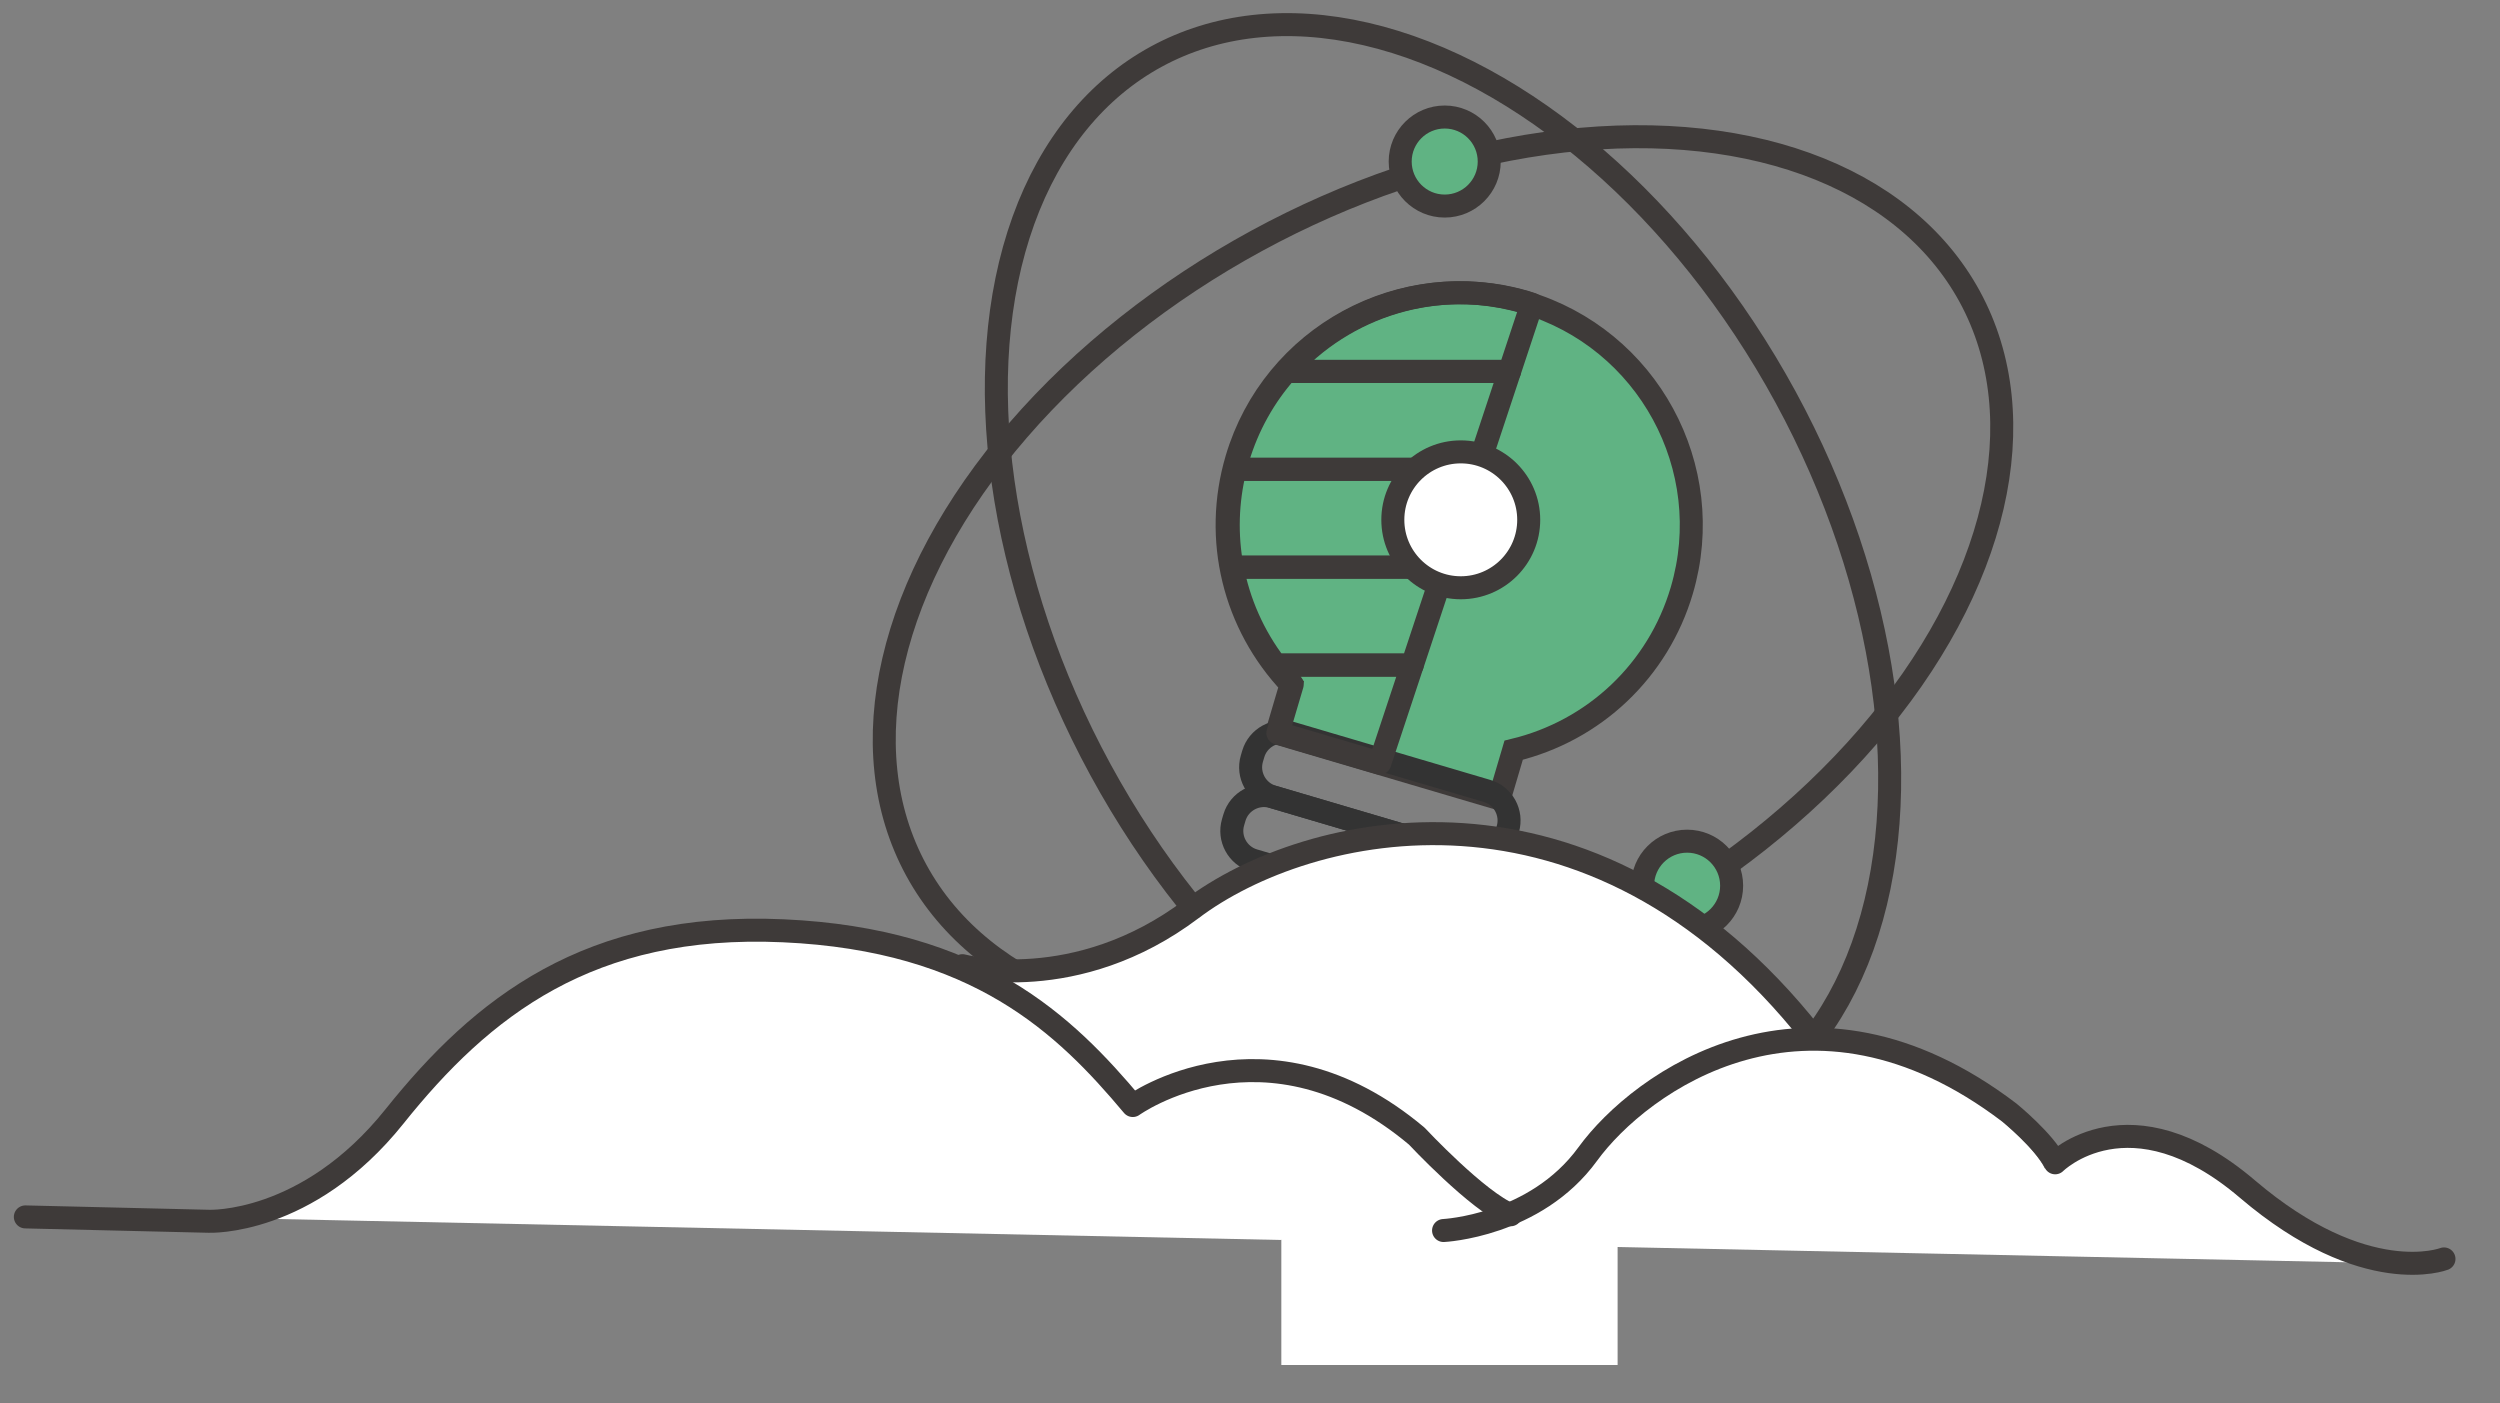 <?xml version="1.0" encoding="utf-8"?>
<!-- Generator: Adobe Illustrator 24.1.0, SVG Export Plug-In . SVG Version: 6.00 Build 0)  -->
<svg version="1.1" id="Layer_1" xmlns="http://www.w3.org/2000/svg" xmlns:xlink="http://www.w3.org/1999/xlink" x="0px" y="0px"
	 viewBox="0 0 652 366" style="enable-background:new 0 0 652 366;" xml:space="preserve">
<rect x="0" y="0" width="652" height="366" fill="#808080" stroke="none"/>
<style type="text/css">
	.st0{fill:none;stroke:#3E3A39;stroke-width:6;stroke-miterlimit:10;}
	.st1{fill:#60B383;stroke:#3E3A39;stroke-width:6;stroke-miterlimit:10;}
	.st2{fill:none;stroke:#333333;stroke-width:6;stroke-miterlimit:10;}
	.st3{fill:none;stroke:#3E3A39;stroke-width:6;stroke-linecap:round;stroke-linejoin:round;stroke-miterlimit:10;}
	.st4{fill:#FFFFFF;stroke:#3E3A39;stroke-width:6;stroke-miterlimit:10;}
	.st5{fill:#FFFFFF;}
</style>
<g id="XMLID_18_">
	<g id="XMLID_1359_">
		<g id="XMLID_1362_">
			
				<ellipse id="XMLID_1364_" transform="matrix(0.878 -0.478 0.478 0.878 -26.999 198.412)" class="st0" cx="376.48" cy="152.27" rx="101.73" ry="156.46"/>
			
				<ellipse id="XMLID_1363_" transform="matrix(0.878 -0.478 0.478 0.878 -26.999 198.412)" class="st0" cx="376.48" cy="152.27" rx="156.46" ry="101.73"/>
		</g>
		<circle id="XMLID_1361_" class="st1" cx="376.78" cy="42.13" r="11.61"/>
		<circle id="XMLID_1360_" class="st1" cx="440" cy="230.99" r="11.61"/>
	</g>
	<g id="XMLID_17_">
		<path id="XMLID_1534_" d="M395.11,228.99h-0.09c-2.58,0-4.66,2.09-4.66,4.66s2.09,4.66,4.66,4.66h0.09c2.58,0,4.66-2.09,4.66-4.66
			S397.68,228.99,395.11,228.99z"/>
		<path id="XMLID_1367_" class="st1" d="M397.71,78.83c-32-9.45-65.73,8.89-75.18,40.89c-6.16,20.86-0.73,43.1,14.19,58.79
			l-3.74,12.66l58.04,17.14l3.74-12.66c21.04-5.06,37.69-20.78,43.85-41.65C448.06,122.01,429.71,88.29,397.71,78.83z
			 M376.29,151.38c-8.01-2.37-12.59-10.78-10.22-18.79c2.37-8.01,10.78-12.59,18.79-10.22c8.01,2.37,12.59,10.78,10.22,18.79
			C392.71,149.17,384.3,153.75,376.29,151.38z"/>
		<path id="XMLID_1366_" class="st2" d="M382.92,222.88l-51.01-15.07c-4.23-1.25-6.67-5.73-5.42-9.96l0.36-1.22
			c1.25-4.23,5.73-6.67,9.96-5.42l51.01,15.07c4.23,1.25,6.67,5.73,5.42,9.96l-0.36,1.22C391.63,221.69,387.14,224.13,382.92,222.88
			z"/>
		<path id="XMLID_1365_" class="st2" d="M378.01,239.47L327,224.41c-4.23-1.25-6.67-5.73-5.42-9.96l0.36-1.22
			c1.25-4.23,5.73-6.67,9.96-5.42l51.01,15.07c4.23,1.25,6.67,5.73,5.42,9.96l-0.36,1.22C386.72,238.29,382.24,240.72,378.01,239.47
			z"/>
		<g id="XMLID_1353_">
			<path id="XMLID_1358_" class="st3" d="M399.51,79.32c-0.5-0.16-1-0.34-1.51-0.49c-23.26-6.87-47.42,0.96-62.52,18.03h58.22
				L399.51,79.32z"/>
			<path id="XMLID_1357_" class="st3" d="M335.48,96.86c-5.67,6.41-10.07,14.13-12.66,22.87c-0.26,0.89-0.49,1.78-0.71,2.67h54.38
				c2.73-0.83,5.72-0.9,8.66-0.03c0.03,0.01,0.06,0.02,0.09,0.03l8.46-25.53H335.48z"/>
			<path id="XMLID_1356_" class="st3" d="M337.01,178.51l-3.74,12.66l26.57,7.85l8.47-25.56h-35.61
				C334.04,175.2,335.47,176.9,337.01,178.51z"/>
			<path id="XMLID_1355_" class="st3" d="M321.35,147.92c1.71,9.19,5.56,17.93,11.36,25.53h35.61l7.41-22.37
				c-1.97-0.71-3.71-1.8-5.16-3.16H321.35z"/>
			<path id="XMLID_1354_" class="st3" d="M366.35,132.58c1.5-5.07,5.42-8.76,10.13-10.19h-54.38c-2.1,8.52-2.31,17.2-0.76,25.53
				h49.22C366.5,144.14,364.67,138.27,366.35,132.58z"/>
		</g>
		<circle id="XMLID_1352_" class="st4" cx="380.97" cy="135.57" r="17.72"/>
	</g>
</g>
<path id="XMLID_922_" class="st5" d="M614.51,329.25c-8.33-2.28-18.89-7.28-31.07-17.66c-30.76-26.21-50.13-6.84-50.13-6.84
	c-2.85-5.7-11.96-13.1-11.96-13.1c-16.3-12.41-31.78-17.86-45.78-18.93l-2.64-2.15c-57.54-72.92-131.59-55.83-161.79-33.04
	c-30.19,22.79-59.82,14.81-59.82,14.81l-1.07,0.41c-12.21-5.16-27.05-8.69-45.65-9.53c-50.7-2.28-78.61,19.94-101.4,48.42
	c-14.08,17.6-29.23,23.88-38.77,26.12l269.74,5.63v32.61h87.7v-30.78L614.51,329.25z"/>
<path id="XMLID_921_" class="st3" d="M6.61,317.37l47.85,1.14c0,0,25.64,1.14,48.42-27.34s50.7-50.7,101.4-48.42
	s73.49,24.5,91.15,45.57c0,0,34.75-25.07,74.06,7.98c0,0,15.95,17.09,24.5,20.51"/>
<path id="XMLID_920_" class="st3" d="M251,251.85c0,0,29.62,7.98,59.82-14.81s104.25-39.88,161.79,33.04"/>
<path id="XMLID_919_" class="st3" d="M376.48,320.92c0,0,23.93-1.14,37.6-19.94c13.67-18.8,57.54-50.7,109.95-10.82
	c0,0,9.11,7.41,11.96,13.1c0,0,19.37-19.37,50.13,6.84s51.27,18.23,51.27,18.23"/>
</svg>
